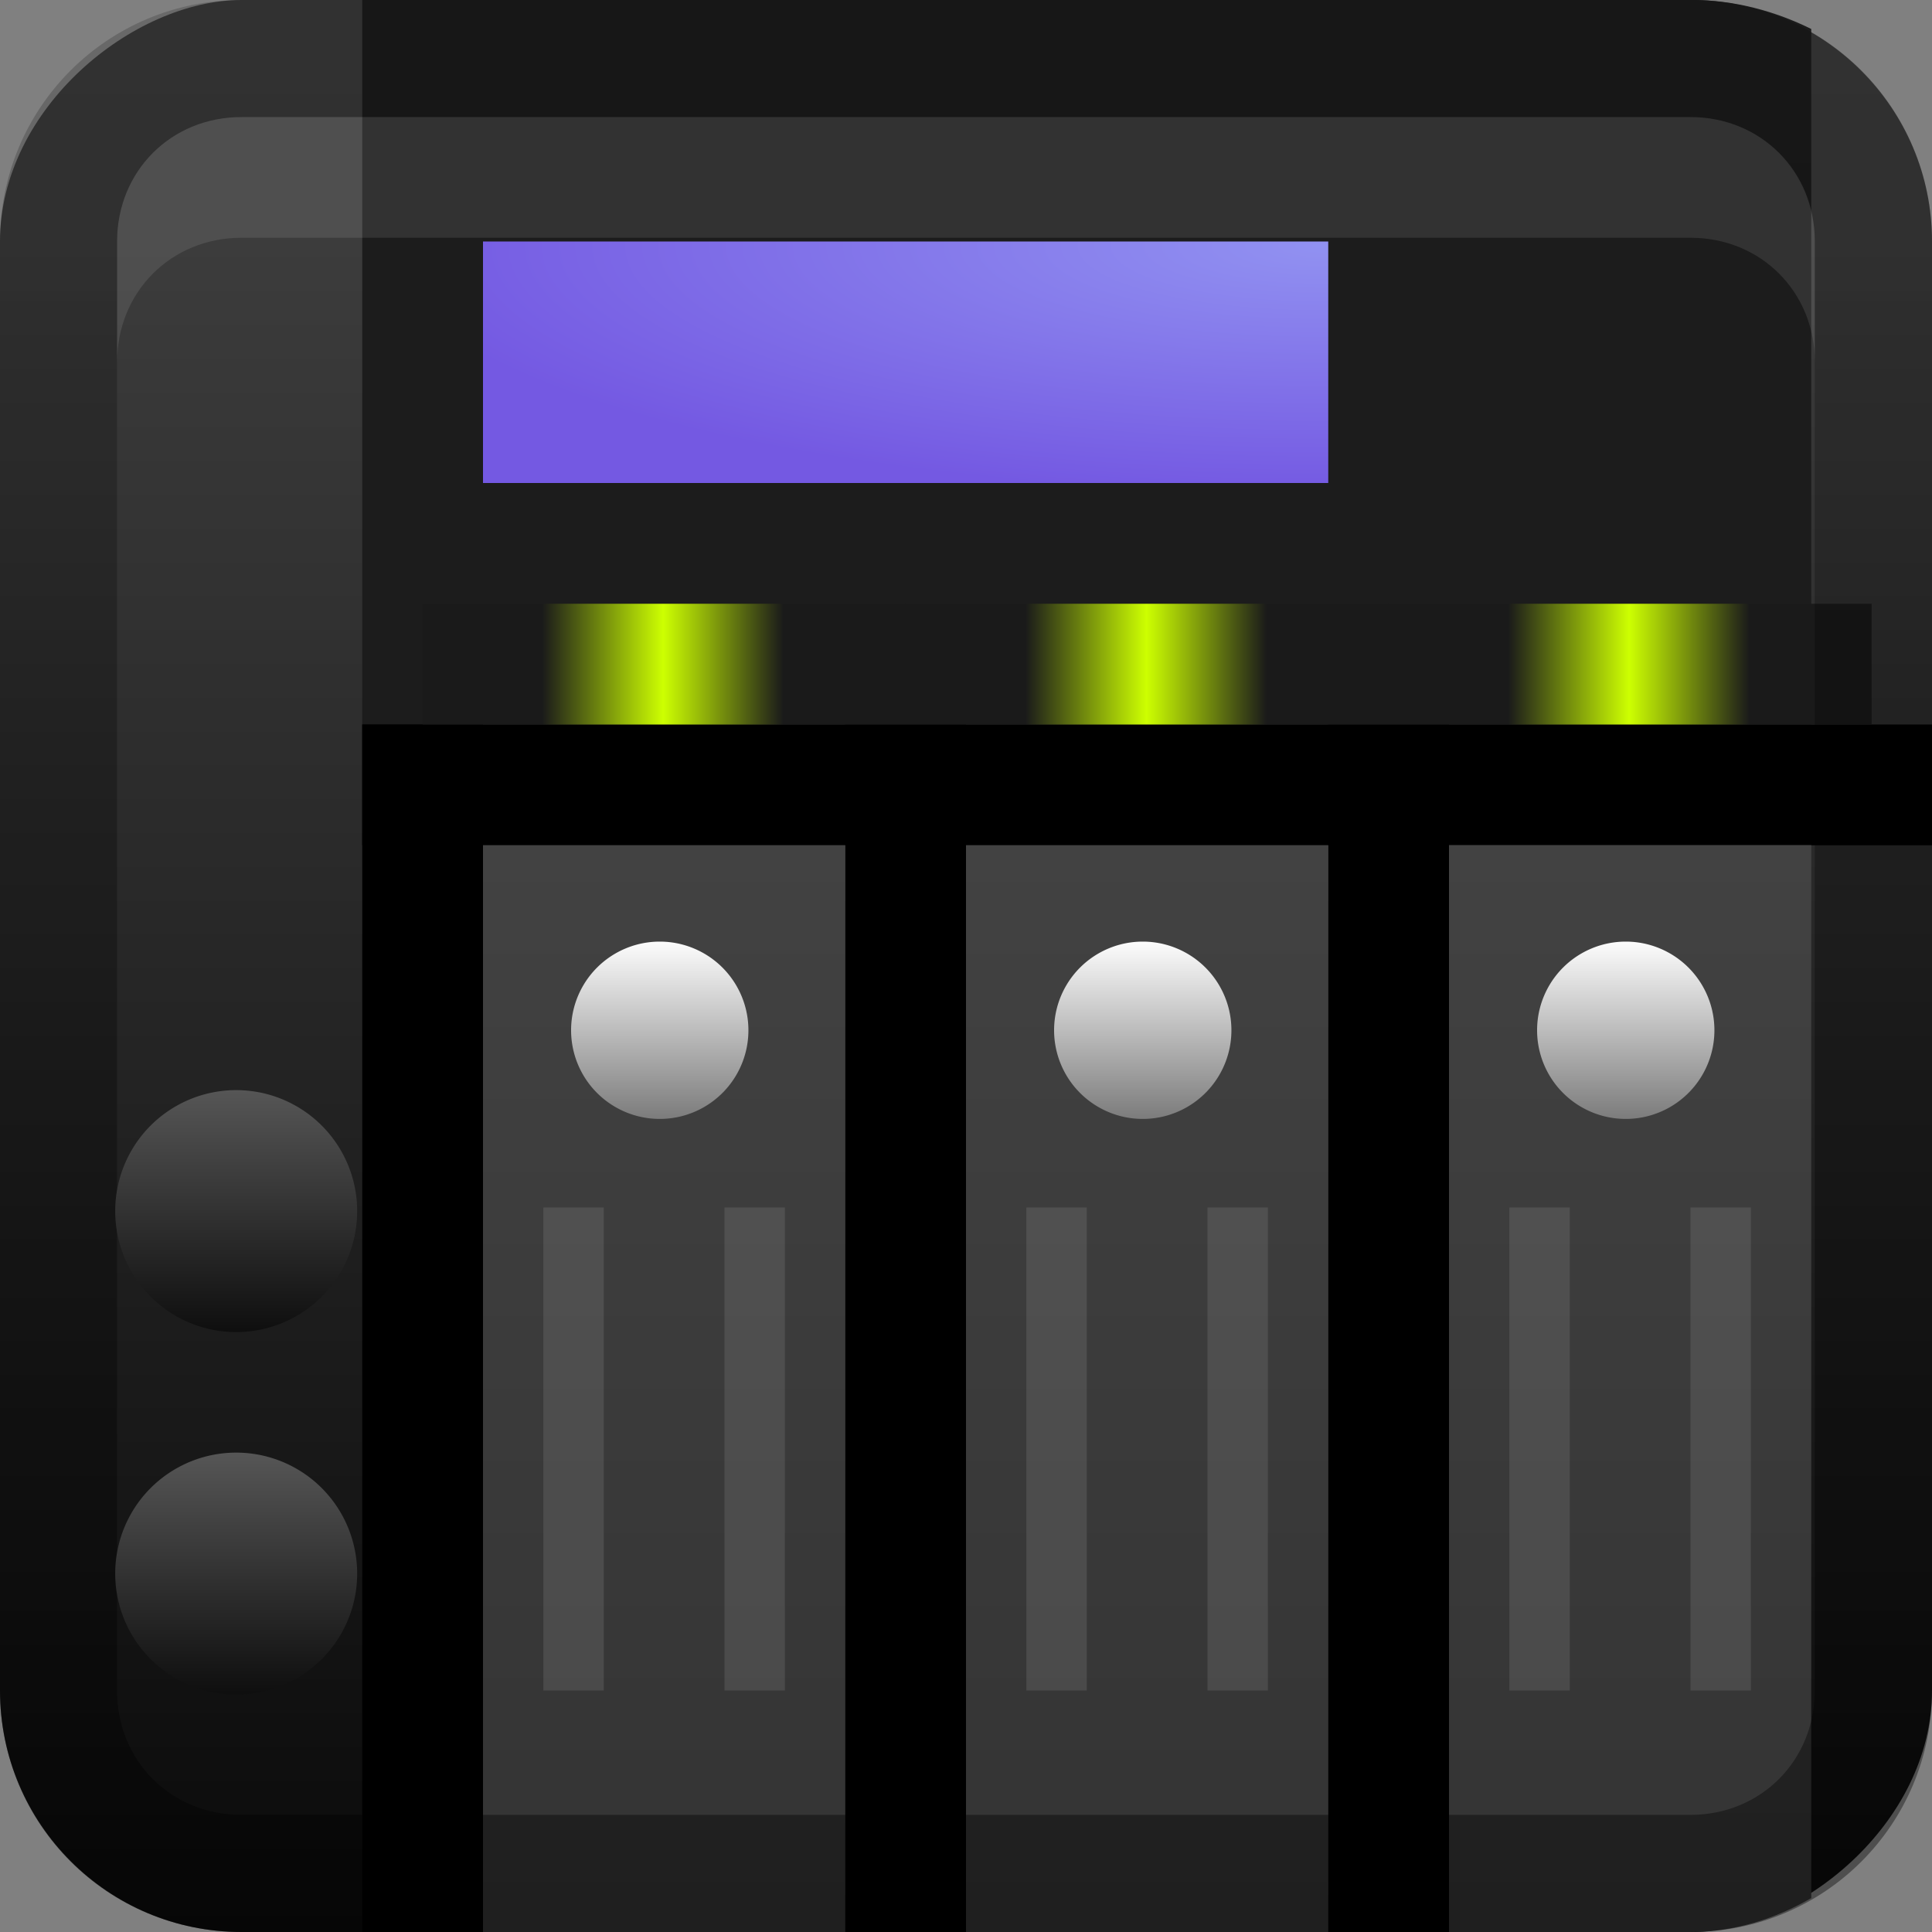 <?xml version="1.0" encoding="UTF-8"?>
<svg width="16" height="16" version="1.0" xmlns="http://www.w3.org/2000/svg" xmlns:xlink="http://www.w3.org/1999/xlink">
 <rect width="100%" height="100%" fill="#808080" stroke="none"/>
 <defs>
  <linearGradient id="linearGradient3204" x1="1" x2="15" y1="9" y2="9" gradientTransform="translate(-17,-2)" gradientUnits="userSpaceOnUse">
   <stop stop-color="#0a0a0a" offset="0"/>
   <stop stop-color="#3c3c3c" offset="1"/>
  </linearGradient>
  <linearGradient id="linearGradient3629" x2="29" y1="8" y2="8" gradientTransform="matrix(0,-1,1,0,0,16)" gradientUnits="userSpaceOnUse">
   <stop offset="0"/>
   <stop stop-opacity="0" offset="1"/>
  </linearGradient>
  <linearGradient id="linearGradient5892">
   <stop stop-color="#333" offset="0"/>
   <stop stop-color="#424242" offset="1"/>
  </linearGradient>
  <linearGradient id="linearGradient7296" x1="9.57" x2="11.5" y1="10.6" y2="10.6" gradientUnits="userSpaceOnUse">
   <stop stop-color="#fff" offset="0"/>
   <stop stop-color="#7c7c7c" offset="1"/>
  </linearGradient>
  <linearGradient id="linearGradient7168" x1="30" x2="48" y1="31" y2="31" gradientTransform="matrix(.222 0 0 .5 4.83 -10)" gradientUnits="userSpaceOnUse" xlink:href="#linearGradient3303"/>
  <linearGradient id="linearGradient3303">
   <stop stop-color="#1a1a1a" offset="0"/>
   <stop stop-color="#1a1a1a" offset=".25"/>
   <stop stop-color="#cdff01" offset=".501"/>
   <stop stop-color="#1a1a1a" offset=".75"/>
   <stop stop-color="#1a1a1a" offset="1"/>
  </linearGradient>
  <linearGradient id="linearGradient7164" x1="30" x2="48" y1="31" y2="31" gradientTransform="matrix(.222 0 0 .5 .833 -10)" gradientUnits="userSpaceOnUse" xlink:href="#linearGradient3303"/>
  <linearGradient id="linearGradient7155" x1="30" x2="48" y1="31" y2="31" gradientTransform="matrix(.222 0 0 .5 -3.17 -10)" gradientUnits="userSpaceOnUse" xlink:href="#linearGradient3303"/>
  <radialGradient id="radialGradient7013" cx="77.2" cy="-.562" r="21" gradientTransform="matrix(-.37 0 0 -.098 39.5 1.98)" gradientUnits="userSpaceOnUse">
   <stop stop-color="#9191f1" offset="0"/>
   <stop stop-color="#7459e2" offset="1"/>
  </radialGradient>
  <linearGradient id="linearGradient4114" x1="11" x2="11" y1="20" y2="17" gradientTransform="matrix(1,0,0,3,-5,-44)" gradientUnits="userSpaceOnUse" xlink:href="#linearGradient5892"/>
  <linearGradient id="linearGradient4123" x1="11" x2="11" y1="20" y2="17" gradientTransform="matrix(1,0,0,3,-1,-44)" gradientUnits="userSpaceOnUse" xlink:href="#linearGradient5892"/>
  <linearGradient id="linearGradient4132" x1="11" x2="11" y1="20" y2="17" gradientTransform="matrix(1,0,0,3,3,-44)" gradientUnits="userSpaceOnUse" xlink:href="#linearGradient5892"/>
  <linearGradient id="linearGradient4139" x1="34.4" x2="43.4" y1="48" y2="48" gradientUnits="userSpaceOnUse">
   <stop stop-color="#5b5b5b" offset="0"/>
   <stop stop-color="#0a0a0a" offset="1"/>
  </linearGradient>
 </defs>
 <rect transform="rotate(-90)" x="-16" width="16" height="16" rx="2" ry="2" fill="url(#linearGradient3204)"/>
 <path d="m3 0v6h12v-5.76c-0.295-0.146-0.634-0.241-1-0.241h-11z" fill="#1c1c1c"/>
 <rect x="4" y="2" width="7" height="2" fill="url(#radialGradient7013)"/>
 <rect x="3" y="6" width="1" height="10"/>
 <rect x="7" y="6" width="1" height="10"/>
 <rect x="11" y="6" width="1" height="10"/>
 <rect transform="rotate(90)" x="6" y="-16" width="1" height="13"/>
 <rect x="3.5" y="5" width="4" height="1" fill="url(#linearGradient7155)"/>
 <rect x="7.5" y="5" width="4" height="1" fill="url(#linearGradient7164)"/>
 <rect x="11.5" y="5" width="4" height="1" fill="url(#linearGradient7168)"/>
 <rect x="4" y="7" width="3" height="9" fill="url(#linearGradient4114)"/>
 <path transform="matrix(0 .777 -.777 0 13.7 .331)" d="m11.5 10.6a0.944 0.944 0 1 1-1.89 0 0.944 0.944 0 1 1 1.89 0z" fill="url(#linearGradient7296)"/>
 <path d="m4.5 10v4h0.5v-4z" fill="#fff" opacity=".1"/>
 <path d="m6 10v4h0.5v-4z" fill="#fff" opacity=".1"/>
 <rect x="8" y="7" width="3" height="9" fill="url(#linearGradient4123)"/>
 <path transform="matrix(0 .777 -.777 0 17.7 .331)" d="m11.5 10.6a0.944 0.944 0 1 1-1.89 0 0.944 0.944 0 1 1 1.89 0z" fill="url(#linearGradient7296)"/>
 <path d="m8.5 10v4h0.5v-4z" fill="#fff" opacity=".1"/>
 <path d="m10 10v4h0.5v-4z" fill="#fff" opacity=".1"/>
 <path d="m12 7v9h2c0.366 0 0.705-0.111 1-0.281v-8.72h-3z" fill="url(#linearGradient4132)"/>
 <path transform="matrix(0 .777 -.777 0 21.7 .331)" d="m11.5 10.6a0.944 0.944 0 1 1-1.89 0 0.944 0.944 0 1 1 1.89 0z" fill="url(#linearGradient7296)"/>
 <path d="m12.5 10v4h0.5v-4z" fill="#fff" opacity=".1"/>
 <path d="m14 10v4h0.5v-4z" fill="#fff" opacity=".1"/>
 <path d="m2 0.969c-0.583 0-1.03 0.448-1.03 1.03v1c0-0.583 0.448-1.03 1.03-1.03h12c0.583 0 1.03 0.448 1.03 1.03v-1c0-0.583-0.448-1.03-1.03-1.03h-12z" fill="#fff" opacity=".1"/>
 <path d="m0 14c0 1.11 0.892 2 2 2h12c1.11 0 2-0.892 2-2v-12c0-1.11-0.892-2-2-2h-12c-1.11 0-2 0.892-2 2v12zm0.969 0v-12c0-0.583 0.448-1.03 1.03-1.03h12c0.583 0 1.03 0.448 1.03 1.03v12c0 0.583-0.448 1.03-1.03 1.03h-12c-0.583 0-1.03-0.448-1.03-1.03z" fill="url(#linearGradient3629)" opacity=".4"/>
 <path transform="matrix(0 .253 -.253 0 14.1 3.18)" d="m42.9 48a3.96 3.96 0 1 1-7.92 0 3.96 3.96 0 1 1 7.92 0z" fill="url(#linearGradient4139)"/>
 <path transform="matrix(0 .253 -.253 0 14.1 .178)" d="m42.9 48a3.96 3.96 0 1 1-7.92 0 3.96 3.96 0 1 1 7.92 0z" fill="url(#linearGradient4139)"/>
</svg>
